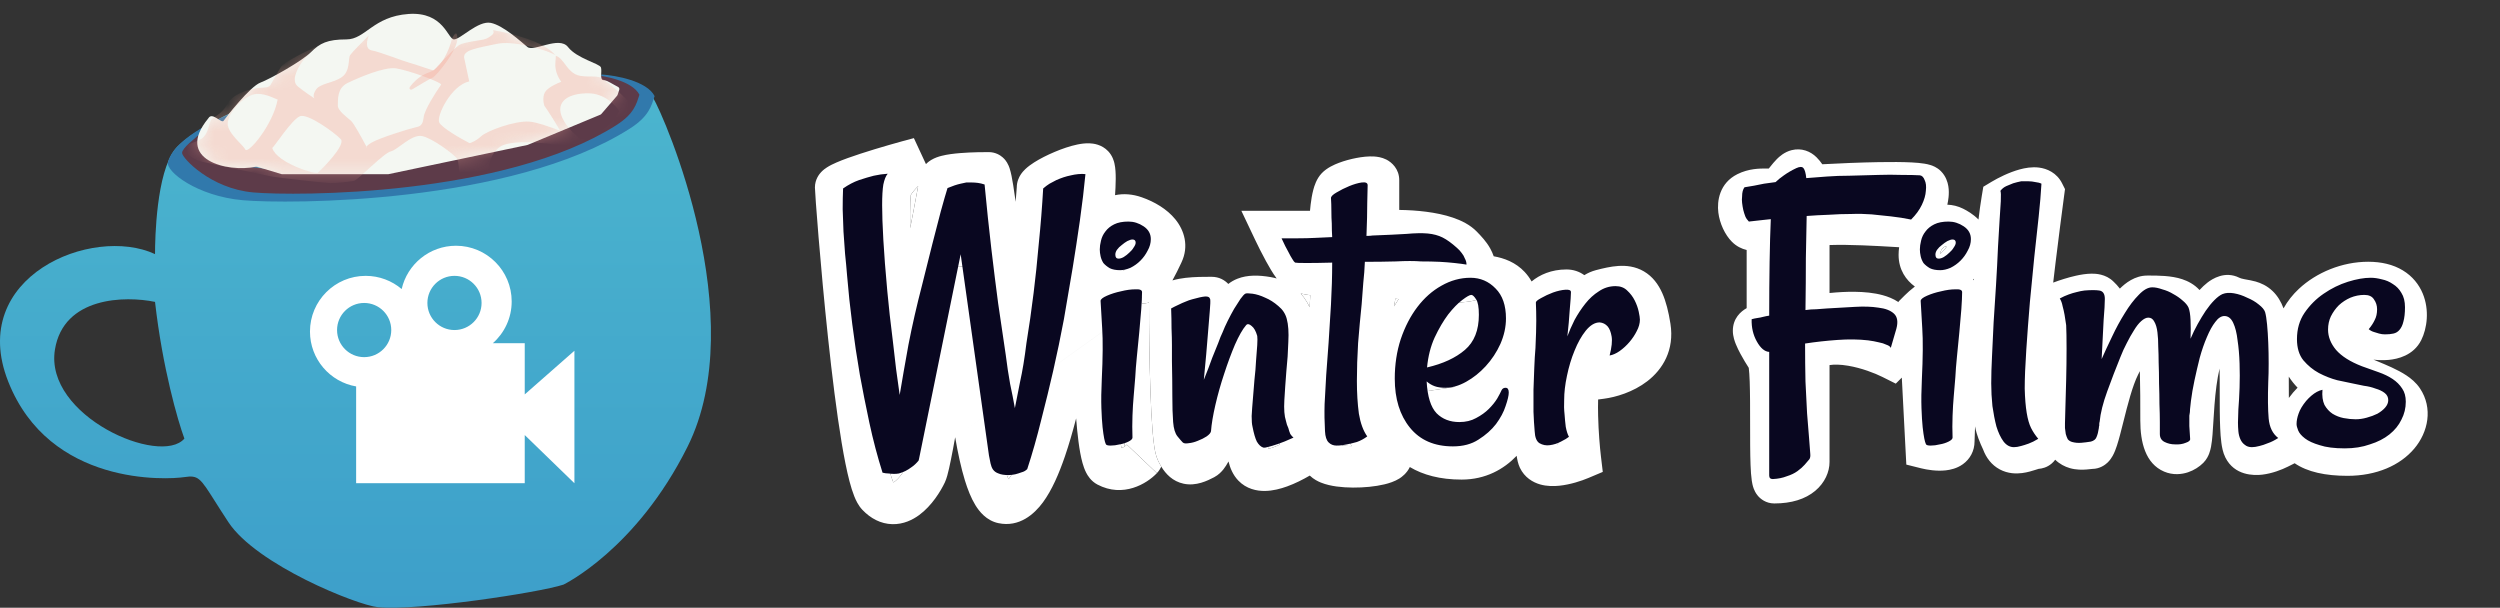 <svg width="181" height="44" viewBox="0 0 181 44" fill="none" xmlns="http://www.w3.org/2000/svg">
<rect x="0" y="0" width="181" height="44" fill="#333333" stroke="none"/>
<path fill-rule="evenodd" clip-rule="evenodd" d="M43.019 5.519C44.146 5.551 46.575 5.904 47.271 7.057C48.141 8.498 54.422 23.01 49.783 32.332C46.072 39.789 40.796 42.326 40.796 42.326C39.056 42.903 30.166 44.248 27.363 43.96C25.816 43.801 18.569 40.885 16.539 37.809C16.138 37.201 15.82 36.698 15.558 36.284C14.495 34.605 14.358 34.388 13.35 34.542C12.094 34.734 3.59 35.215 0.594 27.623C-2.402 20.031 6.682 16.283 11.224 18.397C11.224 17.244 11.321 12.535 12.674 10.805C14.027 9.075 25.527 2.156 43.019 5.519ZM11.224 21.857C9.066 21.408 4.595 21.472 3.976 25.316C3.203 30.121 11.611 33.773 13.35 31.755C12.867 30.442 11.765 26.623 11.224 21.857Z" fill="url(#paint0_linear_110_171)"/>
<path d="M44.224 6.273C43.527 6.195 43.482 5.654 43.547 5.394C44.595 5.459 46.832 5.863 47.394 6.956C47.159 7.67 46.99 8.429 45.589 9.318C36.974 14.784 20.868 14.789 17.577 14.496C14.285 14.204 12.006 12.428 12.162 11.75C12.398 10.73 13.81 9.396 17.106 8.062C17.203 9.331 13.923 13.302 26.121 12.618C38.319 11.935 43.547 7.932 44.515 7.444C45.483 6.956 45.096 6.37 44.224 6.273Z" fill="#3179AC"/>
<path d="M43.323 6.218C42.669 6.145 42.627 5.638 42.688 5.394C43.671 5.455 45.769 5.834 46.296 6.859C46.075 7.529 45.917 8.241 44.603 9.074C36.523 14.203 21.42 14.207 18.333 13.932C15.247 13.658 13.182 11.438 13.182 11.072C13.182 10.706 14.181 9.973 14.363 9.79C14.454 10.98 14.907 12.812 26.346 12.171C37.785 11.53 42.688 7.775 43.596 7.317C44.503 6.859 44.14 6.31 43.323 6.218Z" fill="#5D3B49"/>
<path d="M16.187 8.746C16.042 8.965 15.374 8.087 15.095 8.549C15.09 8.557 15.084 8.566 15.078 8.573C12.619 11.565 16.447 12.509 18.532 12.069C18.558 12.064 18.584 12.065 18.61 12.072L20.382 12.607C20.397 12.611 20.412 12.613 20.428 12.613H28.089C28.1 12.613 28.111 12.612 28.122 12.61L38.176 10.498C38.186 10.496 38.195 10.493 38.204 10.49L43.474 8.3C43.496 8.291 43.516 8.276 43.532 8.258L44.679 6.928C44.693 6.913 44.703 6.895 44.71 6.875L44.835 6.497C44.862 6.416 44.82 6.329 44.744 6.291C44.407 6.126 43.947 5.8 43.691 5.8C43.398 5.8 43.6 5.155 43.508 4.879C43.416 4.603 41.766 4.234 41.124 3.406C40.483 2.577 38.649 3.774 38.191 3.406C37.732 3.037 36.449 1.841 35.532 1.656C34.615 1.472 33.331 2.853 32.873 2.853C32.415 2.853 32.14 0.828 29.573 1.012C27.006 1.196 26.456 2.853 25.08 2.853C23.705 2.853 23.155 3.13 22.513 3.774C21.871 4.419 19.579 5.708 18.846 5.984C18.113 6.26 16.371 8.47 16.187 8.746Z" fill="#F4F7F2"/>
<mask id="mask0_110_171" style="mask-type:alpha" maskUnits="userSpaceOnUse" x="14" y="1" width="31" height="12">
<path d="M16.187 8.746C16.042 8.965 15.374 8.087 15.095 8.549C15.09 8.557 15.084 8.566 15.078 8.573C12.619 11.565 16.447 12.509 18.532 12.069C18.558 12.064 18.584 12.065 18.61 12.072L20.382 12.607C20.397 12.611 20.412 12.613 20.428 12.613H28.089C28.1 12.613 28.111 12.612 28.122 12.61L38.176 10.498C38.186 10.496 38.195 10.493 38.204 10.49L43.474 8.3C43.496 8.291 43.516 8.276 43.532 8.258L44.679 6.928C44.693 6.913 44.703 6.895 44.71 6.875L44.835 6.497C44.862 6.416 44.82 6.329 44.744 6.291C44.407 6.126 43.947 5.8 43.691 5.8C43.398 5.8 43.6 5.155 43.508 4.879C43.416 4.603 41.766 4.234 41.124 3.406C40.483 2.577 38.649 3.774 38.191 3.406C37.732 3.037 36.449 1.841 35.532 1.656C34.615 1.472 33.331 2.853 32.873 2.853C32.415 2.853 32.14 0.828 29.573 1.012C27.006 1.196 26.456 2.853 25.08 2.853C23.705 2.853 23.155 3.13 22.513 3.774C21.871 4.419 19.579 5.708 18.846 5.984C18.113 6.26 16.371 8.47 16.187 8.746Z" fill="#F4F7F2"/>
</mask>
<g mask="url(#mask0_110_171)">
<path opacity="0.37" fill-rule="evenodd" clip-rule="evenodd" d="M42.583 6.754C43.748 6.754 44.57 7.612 44.835 8.04C44.136 9.439 42.687 9.992 42.05 10.094C41.688 9.929 41.141 9.695 40.564 9.471C39.734 9.149 38.841 8.848 38.341 8.807C37.283 8.722 35.258 9.468 34.824 9.873C34.477 10.197 34.126 10.335 33.993 10.363C33.33 10.02 31.962 9.237 31.798 8.857C31.592 8.381 32.679 6.171 33.972 5.894L33.61 4.203C33.482 3.606 34.597 3.471 35.99 3.173C37.309 2.891 39.895 3.736 40.202 3.995C39.401 3.001 36.98 2.392 35.672 2.176C35.772 2.255 35.762 2.423 35.642 2.519C35.464 2.661 35.286 2.804 34.988 2.867C34.69 2.931 33.674 3.045 33.297 3.23C32.996 3.377 31.912 4.532 31.407 5.091C31.308 5.112 30.064 4.65 29.624 4.537C29.183 4.423 27.478 3.748 26.938 3.655C26.398 3.563 26.569 2.902 26.704 2.561C26.304 2.959 25.472 3.803 25.347 3.996C25.191 4.238 25.382 5.133 24.75 5.581C24.117 6.028 23.18 6.021 22.867 6.504C22.617 6.891 22.715 7.092 22.796 7.144C22.554 6.987 21.97 6.592 21.567 6.263C21.062 5.85 21.51 5.026 21.823 4.543C22.073 4.157 22.661 3.601 22.924 3.371C22.164 3.707 20.581 4.476 20.331 4.863C20.018 5.346 19.727 5.929 19.57 6.17C19.414 6.412 18.974 6.298 18.476 6.404C17.979 6.511 16.885 6.745 16.437 7.569C15.989 8.394 15.371 8.422 15.236 8.763C15.101 9.104 15.087 9.523 14.753 9.907C14.419 10.29 13.403 10.404 13.368 10.724C13.332 11.043 13.957 11.534 14.618 11.704C15.279 11.875 19.52 12.735 19.741 12.792C19.961 12.849 23.478 13.24 23.897 13.254C24.316 13.268 25.332 13.155 25.63 13.091C25.929 13.027 27.797 11.066 28.295 10.959C28.792 10.853 29.794 9.702 30.554 9.851C31.314 10 32.927 11.215 33.09 11.492C33.221 11.714 33.249 12.395 33.247 12.707L35.435 12.239C35.397 11.9 35.503 11.101 36.231 10.612C37.14 10.001 40.657 10.392 41.481 10.839C42.306 11.287 44.707 10.357 44.963 10.094C45.219 9.831 46.619 8.599 46.576 8.396C46.532 8.192 45.83 7.827 45.666 7.55C45.503 7.273 43.947 5.838 43.485 5.625C43.023 5.412 42.15 5.703 41.546 5.312C40.942 4.921 40.793 4.225 40.231 4.033C40.274 4.232 40.139 4.573 40.245 5.07C40.331 5.468 40.541 5.804 40.636 5.923C40.378 6.013 39.795 6.27 39.528 6.576C39.261 6.883 39.335 7.415 39.406 7.643C39.797 8.202 40.285 8.998 40.564 9.471C41.141 9.695 41.688 9.929 42.05 10.094C41.68 9.826 40.879 9.096 40.629 8.317C40.316 7.344 41.126 6.754 42.583 6.754ZM31.94 6.121C31.542 6.692 30.732 7.961 30.675 8.473C30.604 9.112 30.405 9.155 30.007 9.24C29.609 9.325 27.464 9.993 26.909 10.32C26.654 10.47 26.558 10.568 26.536 10.628C26.55 10.654 26.563 10.679 26.575 10.703C26.544 10.695 26.52 10.672 26.536 10.628C26.228 10.043 25.633 8.96 25.432 8.764C25.169 8.508 24.444 8.039 24.459 7.62C24.473 7.201 24.402 6.384 25.155 6.014C25.908 5.645 27.812 4.821 28.672 4.949C29.532 5.077 31.897 5.922 31.94 6.121ZM21.716 8.415C21.14 8.643 19.89 10.575 19.712 10.717C20.046 11.79 22.831 12.65 23.009 12.508C23.186 12.366 25.076 10.504 24.671 10.071C24.267 9.638 22.291 8.188 21.716 8.415ZM18.263 6.866C19.038 6.596 20.004 7.222 20.103 7.2C19.769 9.04 17.943 11.2 17.758 10.824C17.574 10.447 16.345 9.566 16.494 8.806C16.643 8.045 17.489 7.136 18.263 6.866Z" fill="#F4A898"/>
<path opacity="0.37" d="M31.073 5.237C32.008 4.926 32.556 3.506 32.717 2.82C32.72 2.809 32.723 2.8 32.727 2.791C32.86 2.504 33.113 2.126 33.113 2.805C33.113 3.668 31.544 5.551 31.308 5.63C31.161 5.679 30.425 6.117 29.849 6.468C29.718 6.548 29.586 6.424 29.675 6.3C29.95 5.917 30.416 5.456 31.073 5.237Z" fill="#F4A898"/>
</g>
<path fill-rule="evenodd" clip-rule="evenodd" d="M35.68 24.85C36.518 24.111 37.046 23.029 37.046 21.825C37.046 19.597 35.241 17.792 33.014 17.792C31.095 17.792 29.489 19.132 29.081 20.927C28.378 20.331 27.468 19.972 26.474 19.972C24.247 19.972 22.442 21.777 22.442 24.004C22.442 25.996 23.886 27.651 25.784 27.978V34.986H37.991V31.498L41.588 34.986V25.395L37.991 28.555V24.85H36.465H35.68ZM34.866 21.934C34.866 23.017 33.988 23.895 32.904 23.895C31.821 23.895 30.943 23.017 30.943 21.934C30.943 20.85 31.821 19.972 32.904 19.972C33.988 19.972 34.866 20.85 34.866 21.934ZM28.327 23.895C28.327 24.979 27.449 25.857 26.365 25.857C25.282 25.857 24.403 24.979 24.403 23.895C24.403 22.812 25.282 21.934 26.365 21.934C27.449 21.934 28.327 22.812 28.327 23.895Z" fill="white"/>
<path d="M102.458 28.451L104.868 28.082L105.188 27.785C104.994 27.576 104.802 27.542 104.793 27.54C104.792 27.54 104.791 27.54 104.791 27.54C104.791 27.539 104.851 27.547 104.981 27.528C105.267 27.486 105.696 27.348 106.169 27.077C107.12 26.532 107.974 25.613 108.226 24.417C108.661 22.354 108.272 21.821 108.193 21.737C108.101 21.638 107.905 21.538 107.439 21.485C107.108 21.676 106.751 21.763 106.49 21.81C106.069 21.886 105.573 21.913 105.069 21.916C104.415 22.378 103.762 23.168 103.243 24.202C102.652 25.378 102.313 26.721 102.313 27.912C102.313 28.705 102.378 29.674 102.812 30.424C103.016 30.778 103.351 31.168 103.992 31.427C103.723 31.155 103.508 30.867 103.342 30.612C103.093 30.23 102.906 29.849 102.776 29.552C102.56 29.217 102.458 28.834 102.458 28.451Z" fill="white"/>
<path d="M116.121 22.818C117.058 22.908 117.564 23.607 117.79 24.083C117.859 24.229 117.913 24.377 117.955 24.523C118.005 24.345 118.015 24.14 117.976 23.898C117.86 23.16 117.728 22.71 117.608 22.443C117.562 22.339 117.525 22.279 117.502 22.248C117.473 22.245 117.427 22.244 117.358 22.249C117.129 22.263 116.811 22.328 116.313 22.459C116.307 22.461 116.286 22.466 116.246 22.501C116.2 22.54 116.132 22.613 116.053 22.74C116.039 22.763 116.025 22.786 116.012 22.811C116.048 22.812 116.084 22.815 116.121 22.818Z" fill="white"/>
<path d="M112.7 31.536C112.71 31.776 112.721 31.985 112.735 32.163C112.759 32.159 112.784 32.155 112.808 32.15C112.761 31.553 112.722 30.872 112.705 30.179C112.675 28.961 112.71 27.555 112.959 26.504C112.962 26.491 112.965 26.479 112.968 26.466C112.866 26.383 112.788 26.297 112.733 26.226C112.709 27.025 112.691 27.836 112.681 28.609C112.666 29.73 112.67 30.752 112.7 31.536Z" fill="white"/>
<path d="M105.346 28.009C105.303 27.926 105.249 27.85 105.188 27.785L104.868 28.082L105.346 28.009Z" fill="white"/>
<path d="M99.962 18.253L99.176 18.335L100.029 18.464C101.194 18.639 102.92 18.845 104.316 18.901C104.42 18.854 104.526 18.811 104.633 18.77C104.535 18.716 104.399 18.655 104.22 18.595C103.859 18.472 103.397 18.374 102.873 18.306C101.819 18.169 100.687 18.176 99.962 18.253Z" fill="white"/>
<path d="M97.778 18.261H96.278H94.759C94.771 18.278 94.781 18.294 94.791 18.307C94.886 18.338 95.027 18.369 95.214 18.393C95.609 18.445 96.024 18.447 96.278 18.447C97.175 18.447 97.573 19.141 97.652 19.294C97.765 19.513 97.807 19.717 97.824 19.809C97.864 20.022 97.875 20.252 97.88 20.439C97.889 20.836 97.87 21.366 97.839 21.953C97.824 22.218 97.807 22.504 97.787 22.804C97.973 21.628 98.172 20.506 98.332 19.667L98.572 18.399L98.305 18.427V16.761V14.494C98.195 14.526 98.091 14.561 97.998 14.596C97.984 14.601 97.971 14.606 97.959 14.611C97.926 14.757 97.895 14.947 97.868 15.173C97.801 15.732 97.778 16.36 97.778 16.761V18.261Z" fill="white"/>
<path d="M97.439 29.609C97.379 29.482 97.335 29.349 97.302 29.22C97.264 29.773 97.232 30.297 97.209 30.773C97.18 31.371 97.166 31.871 97.17 32.249C97.174 32.25 97.178 32.25 97.182 32.251C97.382 32.278 97.611 32.294 97.851 32.3C97.62 31.827 97.53 31.365 97.493 30.975C97.465 30.679 97.465 30.303 97.464 30.068C97.464 29.991 97.464 29.93 97.463 29.891C97.458 29.694 97.442 29.623 97.439 29.61L97.439 29.609Z" fill="white"/>
<path d="M92.235 26.273V26.319C92.235 26.943 92.162 27.683 92.084 28.392C92.062 28.595 92.039 28.796 92.016 28.995C91.955 29.527 91.896 30.05 91.851 30.564C91.79 31.272 91.768 31.868 91.805 32.321C91.81 32.39 91.817 32.45 91.824 32.502C91.918 32.478 92.031 32.444 92.163 32.397C92.328 32.337 92.498 32.264 92.666 32.185C92.415 31.488 92.258 30.604 92.258 29.505C92.258 28.953 92.298 28.309 92.337 27.688C92.349 27.499 92.361 27.312 92.371 27.13C92.418 26.309 92.443 25.532 92.389 24.844C92.333 24.139 92.202 23.672 92.039 23.394C91.917 23.186 91.779 23.069 91.483 23.017C91.226 22.972 91.042 22.958 90.916 22.956C90.914 22.981 90.912 23.009 90.909 23.039C90.906 23.076 90.903 23.118 90.898 23.166C90.891 23.25 90.88 23.369 90.859 23.503C91.416 23.569 91.779 23.922 91.953 24.191C92.108 24.432 92.159 24.66 92.175 24.736C92.214 24.917 92.222 25.098 92.226 25.198C92.235 25.428 92.235 25.785 92.235 26.273Z" fill="white"/>
<path d="M87.469 28.617L86.29 28.279C86.327 29.316 86.376 30.263 86.438 30.996C86.456 31.213 86.475 31.405 86.494 31.57C86.537 31.467 86.582 31.352 86.631 31.224C86.9 30.511 87.185 29.581 87.469 28.617C87.469 28.617 87.469 28.617 87.469 28.617Z" fill="white"/>
<path d="M86.191 23.096C86.195 23.863 86.205 24.735 86.221 25.632C86.316 25.061 86.4 24.488 86.46 23.959C86.499 23.622 86.525 23.322 86.54 23.065C86.42 23.073 86.303 23.082 86.191 23.096Z" fill="white"/>
<path d="M75.317 28.291C75.608 27.061 75.871 25.815 76.111 24.675C76.129 24.588 76.147 24.502 76.165 24.417C76.66 22.071 77.157 19.059 77.467 16.575C77.609 15.439 77.709 14.436 77.753 13.668C77.678 13.698 77.601 13.729 77.523 13.762C77.154 13.917 76.817 14.088 76.571 14.235C76.54 14.629 76.495 15.162 76.442 15.767C76.34 16.953 76.198 18.552 76.04 20.307C75.808 22.896 75.542 25.829 75.317 28.291Z" fill="white"/>
<path d="M68.427 19.219L71.057 19.369C70.865 17.521 70.677 15.874 70.514 14.692C70.481 14.448 70.449 14.229 70.419 14.034C70.202 14.043 69.975 14.056 69.755 14.074C69.629 14.084 69.513 14.096 69.408 14.108C69.407 14.113 69.406 14.119 69.405 14.125C69.321 14.592 69.201 15.225 69.059 15.965C68.879 16.907 68.659 18.03 68.427 19.219Z" fill="white"/>
<path d="M74.691 30.703L72.107 30.693C71.858 27.718 71.461 23.272 71.075 19.546C71.164 22.257 71.412 26.241 71.875 29.606C72.113 31.335 72.399 32.837 72.728 33.904C72.83 34.234 72.927 34.495 73.016 34.693C73.04 34.663 73.066 34.629 73.093 34.592C73.468 34.082 73.866 33.227 74.261 32.072C74.41 31.637 74.553 31.178 74.691 30.703Z" fill="white"/>
<path d="M62.933 14.078C62.598 14.191 62.301 14.297 62.055 14.393C62.058 14.431 62.061 14.47 62.064 14.511C62.108 15.111 62.172 15.944 62.255 16.935C62.419 18.919 62.654 21.528 62.936 24.169C63.219 26.814 63.546 29.468 63.893 31.549C64.067 32.592 64.241 33.461 64.41 34.101C64.495 34.422 64.57 34.657 64.633 34.814C64.649 34.854 64.662 34.884 64.672 34.905C64.68 34.912 64.687 34.918 64.694 34.924C64.715 34.911 64.742 34.894 64.775 34.87C64.926 34.758 65.107 34.57 65.288 34.321C65.459 34.087 65.597 33.845 65.686 33.661C65.68 33.673 65.682 33.666 65.692 33.63C65.707 33.576 65.738 33.461 65.785 33.257C65.858 32.936 65.946 32.502 66.046 31.972C66.245 30.916 66.482 29.529 66.73 28.016C66.758 27.84 66.787 27.663 66.816 27.484C66.747 27.848 66.688 28.165 66.641 28.425C66.601 28.651 66.57 28.827 66.55 28.951C66.54 29.015 66.535 29.052 66.533 29.068C66.531 29.089 66.529 29.132 66.522 29.186C66.517 29.215 66.504 29.288 66.495 29.33C66.477 29.399 66.41 29.587 66.353 29.703C66.198 29.935 65.523 30.407 64.976 30.487C64.496 30.389 63.912 29.983 63.775 29.803C63.718 29.708 63.645 29.553 63.622 29.495C63.609 29.458 63.59 29.394 63.583 29.367C63.561 29.285 63.551 29.216 63.549 29.204L63.549 29.203C63.54 29.14 63.533 29.07 63.53 29.038L63.53 29.036C63.522 28.943 63.51 28.8 63.497 28.62C63.47 28.256 63.432 27.709 63.389 27.038C63.302 25.697 63.191 23.847 63.096 21.947C63.001 20.049 62.922 18.087 62.898 16.527C62.886 15.749 62.887 15.05 62.91 14.502C62.916 14.355 62.923 14.213 62.933 14.078Z" fill="white"/>
<path d="M66.453 13.593C66.46 13.552 66.467 13.512 66.474 13.475C66.222 13.728 66.043 13.951 65.942 14.116C65.929 14.227 65.916 14.394 65.907 14.624C65.888 15.09 65.886 15.723 65.897 16.48C65.897 16.492 65.898 16.503 65.898 16.515C65.974 16.122 66.046 15.748 66.113 15.399C66.255 14.662 66.371 14.043 66.453 13.593Z" fill="white"/>
<path fill-rule="evenodd" clip-rule="evenodd" d="M62.933 14.078C62.598 14.191 62.301 14.297 62.055 14.393L62.064 14.511C62.108 15.111 62.172 15.944 62.255 16.935C62.419 18.919 62.654 21.528 62.936 24.169C63.219 26.814 63.546 29.468 63.893 31.549C64.067 32.592 64.241 33.461 64.41 34.101C64.495 34.422 64.57 34.657 64.633 34.814C64.649 34.854 64.662 34.884 64.672 34.905C64.68 34.912 64.687 34.918 64.694 34.924C64.715 34.911 64.742 34.894 64.775 34.87C64.926 34.758 65.107 34.57 65.288 34.321C65.459 34.087 65.597 33.845 65.686 33.661C65.68 33.673 65.682 33.666 65.692 33.63C65.707 33.576 65.738 33.461 65.785 33.257C65.858 32.936 65.946 32.502 66.046 31.972C66.245 30.916 66.482 29.529 66.73 28.016C66.758 27.84 66.787 27.663 66.816 27.484C66.747 27.848 66.688 28.165 66.641 28.425C66.601 28.651 66.57 28.827 66.55 28.951C66.54 29.015 66.535 29.052 66.533 29.068C66.531 29.089 66.529 29.132 66.522 29.186C66.517 29.215 66.504 29.288 66.495 29.33C66.477 29.399 66.41 29.587 66.353 29.703C66.198 29.935 65.523 30.407 64.976 30.487C64.496 30.389 63.912 29.983 63.775 29.803C63.718 29.708 63.645 29.553 63.622 29.495C63.609 29.458 63.59 29.394 63.583 29.367C63.561 29.285 63.551 29.216 63.549 29.204L63.549 29.203C63.54 29.14 63.533 29.07 63.53 29.038L63.53 29.036C63.522 28.943 63.51 28.8 63.497 28.62C63.47 28.256 63.432 27.709 63.389 27.038C63.302 25.697 63.191 23.847 63.096 21.947C63.001 20.049 62.922 18.087 62.898 16.527C62.886 15.749 62.887 15.05 62.91 14.502C62.916 14.355 62.923 14.213 62.933 14.078ZM69.154 31.655C69.099 31.964 69.046 32.256 68.994 32.528C68.891 33.073 68.795 33.55 68.71 33.924C68.64 34.231 68.541 34.644 68.406 34.928C68.106 35.56 67.47 36.609 66.555 37.284C66.081 37.634 65.414 37.968 64.607 37.95C63.761 37.93 63.024 37.53 62.435 36.91C62.137 36.596 61.957 36.202 61.848 35.927C61.722 35.613 61.61 35.25 61.509 34.866C61.306 34.096 61.114 33.123 60.934 32.042C60.572 29.875 60.238 27.152 59.953 24.487C59.389 19.2 59 13.936 59 13.575C59 12.97 59.337 12.583 59.451 12.461C59.601 12.301 59.76 12.19 59.864 12.123C60.082 11.982 60.335 11.861 60.565 11.762C61.039 11.556 61.659 11.336 62.302 11.127C63.599 10.703 65.141 10.27 66.165 10L67.039 11.881C67.183 11.734 67.326 11.638 67.411 11.586C67.682 11.422 67.969 11.334 68.166 11.284C68.585 11.176 69.082 11.119 69.512 11.084C70.392 11.012 71.321 11.013 71.581 11.013H71.586C72.082 11.013 72.426 11.246 72.593 11.392C72.76 11.538 72.86 11.689 72.908 11.769C73.007 11.932 73.063 12.088 73.09 12.168C73.151 12.348 73.199 12.554 73.237 12.74C73.317 13.131 73.401 13.664 73.486 14.283C73.501 14.388 73.516 14.497 73.53 14.61C73.547 14.41 73.562 14.233 73.574 14.081C73.592 13.858 73.602 13.718 73.608 13.643C73.612 13.583 73.614 13.564 73.614 13.575C73.614 13.14 73.785 12.818 73.888 12.657C74.001 12.48 74.13 12.343 74.228 12.249C74.427 12.059 74.658 11.895 74.866 11.762C75.294 11.489 75.83 11.22 76.358 10.998C76.881 10.777 77.468 10.572 77.999 10.463C78.258 10.409 78.573 10.363 78.891 10.377C79.147 10.388 79.758 10.448 80.233 10.949C80.552 11.286 80.65 11.68 80.682 11.814C80.728 12.009 80.75 12.207 80.762 12.379C80.787 12.729 80.782 13.148 80.761 13.595C80.753 13.764 80.743 13.944 80.73 14.131C81.338 14.003 81.994 14.048 82.665 14.284C83.587 14.607 84.489 15.134 85.096 15.881C85.742 16.675 86.098 17.818 85.539 18.997L85.516 19.047C85.33 19.437 85.114 19.893 84.883 20.302C85.205 20.207 85.536 20.152 85.836 20.116C86.491 20.04 87.193 20.04 87.679 20.04L87.711 20.04C88.274 20.04 88.667 20.283 88.929 20.558C89.118 20.408 89.339 20.278 89.597 20.177C90.308 19.898 91.132 19.91 92.002 20.063C92.15 20.089 92.293 20.122 92.431 20.161C92.147 19.783 91.868 19.292 91.661 18.914C91.359 18.362 91.069 17.778 90.891 17.404L89.874 15.261H92.246H94.844C94.857 15.113 94.872 14.964 94.889 14.817C94.931 14.466 94.992 14.087 95.083 13.743C95.155 13.471 95.311 12.945 95.694 12.542C96.072 12.143 96.609 11.914 96.936 11.79C97.333 11.64 97.78 11.518 98.2 11.438C98.602 11.361 99.077 11.302 99.505 11.331C99.702 11.345 100.037 11.384 100.372 11.553C100.758 11.748 101.305 12.227 101.305 13.044V15.199C101.934 15.206 102.607 15.246 103.259 15.331C103.906 15.415 104.575 15.547 105.183 15.754C105.766 15.951 106.43 16.261 106.932 16.781L106.958 16.809C107.237 17.098 107.618 17.492 107.897 17.998C107.996 18.178 108.078 18.363 108.145 18.555C108.894 18.686 109.732 18.987 110.388 19.692C110.584 19.902 110.749 20.131 110.887 20.378C111.474 19.893 112.318 19.509 113.411 19.509C113.89 19.509 114.336 19.652 114.705 19.921C114.953 19.767 115.233 19.641 115.548 19.558C116.058 19.424 116.621 19.29 117.165 19.255C117.727 19.219 118.389 19.279 119.019 19.648C119.652 20.019 120.066 20.59 120.347 21.218C120.621 21.83 120.804 22.575 120.939 23.43C121.244 25.353 120.371 26.749 119.264 27.601C118.232 28.395 116.975 28.757 116.126 28.868L115.703 28.924C115.693 29.296 115.694 29.694 115.704 30.106C115.732 31.257 115.829 32.379 115.908 33.046L116.041 34.166L115.001 34.605C114.499 34.817 113.694 35.084 112.897 35.166C112.503 35.207 112.003 35.214 111.508 35.073C110.983 34.924 110.376 34.573 110.04 33.865C109.906 33.584 109.842 33.254 109.807 33C108.882 33.967 107.564 34.722 105.819 34.722C104.266 34.722 103.029 34.386 102.071 33.813C101.859 34.264 101.483 34.54 101.318 34.643C100.97 34.861 100.567 34.986 100.247 35.064C99.899 35.148 99.517 35.208 99.136 35.246C98.382 35.322 97.521 35.325 96.775 35.223C96.407 35.173 96.002 35.088 95.632 34.938C95.429 34.856 95.111 34.704 94.828 34.431C94.339 34.717 93.766 35.007 93.186 35.217C92.718 35.386 92.156 35.538 91.583 35.545C91.004 35.553 90.239 35.41 89.647 34.786C89.263 34.382 89.057 33.88 88.943 33.408C88.936 33.421 88.929 33.434 88.922 33.447C88.829 33.618 88.714 33.806 88.576 33.98C88.449 34.139 88.231 34.379 87.907 34.55C87.428 34.802 86.603 35.212 85.701 35.022C84.897 34.853 84.398 34.309 84.077 33.783C84.074 33.778 84.07 33.772 84.067 33.766C83.977 33.618 83.901 33.471 83.837 33.334C83.681 33.007 83.612 32.608 83.572 32.351C83.523 32.035 83.483 31.657 83.448 31.247C83.379 30.425 83.328 29.395 83.29 28.31C83.213 26.137 83.188 23.675 83.188 22.071V21.906C83.171 21.911 83.154 21.916 83.136 21.92C82.994 21.956 82.839 21.978 82.672 21.978M82.672 21.976V21.54H82.18C82.18 21.867 82.428 22.001 82.428 22.003C82.427 22.003 82.421 22 82.404 21.993C82.371 21.979 82.334 21.969 82.275 21.955L82.24 21.947C82.236 21.946 82.231 21.944 82.223 21.943C82.21 21.939 82.192 21.934 82.171 21.929C82.167 21.927 82.162 21.926 82.158 21.925C82.139 21.919 82.1 21.908 82.052 21.89L82.05 21.889C82.02 21.878 81.894 21.831 81.752 21.739C81.711 21.713 81.626 21.655 81.529 21.562C81.528 21.565 81.526 21.567 81.525 21.57C81.311 21.962 80.972 22.255 80.831 22.377C80.827 22.381 80.823 22.384 80.819 22.387C80.748 22.449 80.692 22.497 80.646 22.535C80.65 23.48 80.671 25.665 80.769 27.845C80.832 29.226 80.924 30.569 81.057 31.583C81.103 31.932 81.151 32.218 81.198 32.441C81.261 32.419 81.324 32.387 81.383 32.351C81.388 32.348 81.393 32.345 81.398 32.342C81.47 32.296 81.534 32.242 81.584 32.19L83.76 34.255C83.035 35.019 81.317 36.063 79.453 35.081C78.977 34.829 78.74 34.418 78.643 34.23C78.522 33.996 78.438 33.748 78.376 33.528C78.251 33.083 78.157 32.539 78.083 31.974C78.016 31.463 77.959 30.893 77.912 30.292C77.664 31.248 77.394 32.186 77.099 33.045C76.676 34.28 76.161 35.483 75.511 36.367C74.89 37.213 73.802 38.196 72.284 37.876C71.408 37.692 70.888 37.016 70.612 36.563C70.302 36.055 70.06 35.432 69.861 34.788C69.586 33.895 69.353 32.818 69.154 31.655M81.365 19.586C81.525 19.371 81.706 19.251 81.789 19.2C81.943 19.106 82.079 19.062 82.138 19.044C82.139 19.044 82.14 19.043 82.141 19.043C82.147 19.033 82.154 19.023 82.16 19.012C82.343 18.723 82.542 18.315 82.787 17.798C82.782 17.791 82.775 17.782 82.768 17.774C82.619 17.591 82.261 17.321 81.671 17.114C81.494 17.052 81.399 17.058 81.363 17.064C81.329 17.07 81.281 17.084 81.209 17.141C81.034 17.279 80.781 17.623 80.575 18.275C80.519 18.451 80.54 18.613 80.639 18.803C80.754 19.024 80.934 19.194 81.015 19.25L81.102 19.312L81.18 19.385C81.244 19.445 81.306 19.512 81.365 19.586ZM82.672 21.976C82.671 21.976 82.671 21.976 82.67 21.976C82.653 21.977 82.641 21.977 82.635 21.978M87.469 28.617L86.29 28.279C86.327 29.316 86.376 30.263 86.438 30.996C86.456 31.213 86.475 31.405 86.494 31.57C86.537 31.467 86.582 31.352 86.631 31.224C86.9 30.511 87.185 29.581 87.469 28.617C87.469 28.617 87.469 28.617 87.469 28.617ZM86.1 32.078C86.1 32.078 86.1 32.078 86.102 32.077ZM97.17 32.249L97.182 32.251C97.382 32.278 97.611 32.294 97.851 32.3C97.62 31.827 97.53 31.365 97.493 30.975C97.465 30.679 97.465 30.303 97.464 30.068C97.464 29.991 97.464 29.93 97.463 29.891C97.458 29.694 97.442 29.623 97.439 29.61L97.439 29.609C97.379 29.482 97.335 29.349 97.302 29.22C97.264 29.773 97.232 30.297 97.209 30.773C97.18 31.371 97.166 31.871 97.17 32.249ZM97.787 22.804C97.973 21.628 98.172 20.506 98.332 19.667L98.572 18.399L98.305 18.427V16.761V14.494C98.195 14.526 98.091 14.561 97.998 14.596L97.959 14.611C97.926 14.757 97.895 14.947 97.868 15.173C97.801 15.732 97.778 16.36 97.778 16.761V18.261H96.278H94.759C94.771 18.278 94.781 18.294 94.791 18.307C94.886 18.338 95.027 18.369 95.214 18.393C95.609 18.445 96.024 18.447 96.278 18.447C97.175 18.447 97.573 19.141 97.652 19.294C97.765 19.513 97.807 19.717 97.824 19.809C97.864 20.022 97.875 20.252 97.88 20.439C97.889 20.836 97.87 21.366 97.839 21.953C97.824 22.218 97.807 22.504 97.787 22.804ZM99.302 14.324C99.317 14.325 99.314 14.326 99.298 14.324C99.299 14.324 99.301 14.324 99.302 14.324ZM99.176 18.335L100.029 18.464C101.194 18.639 102.92 18.845 104.316 18.901C104.42 18.854 104.526 18.811 104.633 18.77C104.535 18.716 104.399 18.655 104.22 18.595C103.859 18.472 103.397 18.374 102.873 18.306C101.819 18.169 100.687 18.176 99.962 18.253L99.176 18.335ZM101.261 21.654C101.182 21.644 101.103 21.635 101.025 21.625C100.993 21.806 100.961 21.992 100.929 22.182C101.034 22.003 101.145 21.827 101.261 21.654ZM107.439 21.485C107.905 21.538 108.101 21.638 108.193 21.737C108.272 21.821 108.661 22.354 108.226 24.417C107.974 25.613 107.12 26.532 106.169 27.077C105.696 27.348 105.267 27.486 104.981 27.528C104.851 27.547 104.791 27.539 104.791 27.54C104.791 27.54 104.792 27.54 104.793 27.54C104.802 27.542 104.994 27.576 105.188 27.785C105.249 27.85 105.303 27.926 105.346 28.009L104.868 28.082L102.458 28.451C102.458 28.834 102.56 29.217 102.776 29.552C102.906 29.849 103.093 30.23 103.342 30.612C103.508 30.867 103.723 31.155 103.992 31.427C103.351 31.168 103.016 30.778 102.812 30.424C102.378 29.674 102.313 28.705 102.313 27.912C102.313 26.721 102.652 25.378 103.243 24.202C103.762 23.168 104.415 22.378 105.069 21.916C105.573 21.913 106.069 21.886 106.49 21.81C106.751 21.763 107.108 21.676 107.439 21.485ZM108.544 29.12C108.541 29.099 108.541 29.088 108.542 29.091C108.542 29.093 108.543 29.101 108.544 29.115C108.544 29.117 108.544 29.118 108.544 29.12ZM94.817 22.238C94.759 22.115 94.696 21.995 94.627 21.877C94.495 21.652 94.344 21.441 94.172 21.248C94.399 21.304 94.621 21.341 94.822 21.368C94.836 21.369 94.85 21.371 94.864 21.373C94.858 21.503 94.851 21.642 94.843 21.791C94.835 21.934 94.826 22.083 94.817 22.238ZM92.666 32.185C92.415 31.488 92.258 30.604 92.258 29.505C92.258 28.953 92.298 28.309 92.337 27.688C92.349 27.499 92.361 27.312 92.371 27.13C92.418 26.309 92.443 25.532 92.389 24.844C92.333 24.139 92.202 23.672 92.039 23.394C91.917 23.186 91.779 23.069 91.483 23.017C91.226 22.972 91.042 22.958 90.916 22.956C90.914 22.981 90.912 23.009 90.909 23.039C90.906 23.076 90.903 23.118 90.898 23.166C90.891 23.25 90.88 23.369 90.859 23.503C91.416 23.569 91.779 23.922 91.953 24.191C92.108 24.432 92.159 24.66 92.175 24.736C92.214 24.917 92.222 25.098 92.226 25.198C92.235 25.428 92.235 25.785 92.235 26.273V26.319C92.235 26.943 92.162 27.683 92.084 28.392C92.062 28.595 92.039 28.796 92.016 28.995C91.955 29.527 91.896 30.05 91.851 30.564C91.79 31.272 91.768 31.868 91.805 32.321C91.81 32.39 91.817 32.45 91.824 32.502C91.918 32.478 92.031 32.444 92.163 32.397C92.328 32.337 92.498 32.264 92.666 32.185ZM112.808 32.15C112.761 31.553 112.722 30.872 112.705 30.179C112.675 28.961 112.71 27.555 112.959 26.504L112.968 26.466C112.866 26.383 112.788 26.297 112.733 26.226C112.709 27.025 112.691 27.836 112.681 28.609C112.666 29.73 112.67 30.752 112.7 31.536C112.71 31.776 112.721 31.985 112.735 32.163C112.759 32.159 112.784 32.155 112.808 32.15ZM115.849 27.33C115.849 27.33 115.849 27.33 115.849 27.33ZM117.955 24.523C118.005 24.345 118.015 24.14 117.976 23.898C117.86 23.16 117.728 22.71 117.608 22.443C117.562 22.339 117.525 22.279 117.502 22.248C117.473 22.245 117.427 22.244 117.358 22.249C117.129 22.263 116.811 22.328 116.313 22.459C116.307 22.461 116.286 22.466 116.246 22.501C116.2 22.54 116.132 22.613 116.053 22.74C116.039 22.763 116.025 22.786 116.012 22.811C116.048 22.812 116.084 22.815 116.121 22.818C117.058 22.908 117.564 23.607 117.79 24.083C117.859 24.229 117.913 24.377 117.955 24.523ZM116.516 25.625C116.524 25.616 116.528 25.613 116.528 25.613C116.528 25.614 116.524 25.618 116.516 25.625ZM74.691 30.703L72.107 30.693C71.858 27.718 71.461 23.272 71.075 19.546C71.164 22.257 71.412 26.241 71.875 29.606C72.113 31.335 72.399 32.837 72.728 33.904C72.83 34.234 72.927 34.495 73.016 34.693C73.04 34.663 73.066 34.629 73.093 34.592C73.468 34.082 73.866 33.227 74.261 32.072C74.41 31.637 74.553 31.178 74.691 30.703ZM72.743 34.953C72.743 34.951 72.753 34.944 72.773 34.939C72.753 34.952 72.743 34.955 72.743 34.953ZM73.24 35.099C73.25 35.109 73.255 35.115 73.255 35.116C73.255 35.117 73.25 35.112 73.24 35.099ZM71.057 19.369L68.427 19.219C68.659 18.03 68.879 16.907 69.059 15.965C69.201 15.225 69.321 14.592 69.405 14.125L69.408 14.108C69.513 14.096 69.629 14.084 69.755 14.074C69.975 14.056 70.202 14.043 70.419 14.034C70.449 14.229 70.481 14.448 70.514 14.692C70.677 15.874 70.865 17.521 71.057 19.369ZM69.559 13.044C69.559 13.077 69.558 13.109 69.556 13.141C69.558 13.107 69.559 13.075 69.559 13.044ZM64.631 34.954C64.63 34.954 64.63 34.954 64.63 34.954ZM64.746 34.962C64.752 34.964 64.755 34.966 64.755 34.966C64.755 34.966 64.752 34.965 64.746 34.962ZM126.609 26.629C126.611 26.641 126.612 26.654 126.614 26.668C126.641 26.881 126.662 27.201 126.678 27.622C126.708 28.456 126.708 29.535 126.708 30.638V30.667C126.708 31.741 126.708 32.84 126.74 33.673C126.756 34.085 126.782 34.488 126.83 34.808C126.852 34.954 126.891 35.175 126.975 35.392C127.014 35.495 127.101 35.698 127.273 35.9C127.453 36.111 127.849 36.45 128.458 36.45C129.702 36.45 130.701 36.138 131.418 35.54C132.124 34.952 132.458 34.16 132.458 33.45V26.432C132.793 26.38 133.24 26.384 133.808 26.48C134.765 26.642 135.724 27.01 136.287 27.292L137.254 27.776L137.691 27.339C137.785 29.193 137.889 31.178 137.96 32.529L138.018 33.637L139.094 33.906C139.515 34.011 140.208 34.127 140.872 34.054C141.197 34.018 141.679 33.921 142.115 33.607C142.631 33.236 142.958 32.647 142.958 31.951C142.958 31.799 142.971 31.413 142.994 30.868C143.051 31.217 143.163 31.54 143.237 31.743C143.347 32.041 143.473 32.327 143.573 32.533C143.796 33.136 144.184 33.664 144.781 33.984C145.379 34.304 145.981 34.303 146.394 34.251C146.795 34.201 147.165 34.083 147.375 34.015L147.386 34.011L147.402 34.006C147.497 33.975 147.553 33.958 147.595 33.945C147.836 33.927 148.202 33.849 148.538 33.562C148.642 33.474 148.727 33.38 148.797 33.283C149.118 33.596 149.493 33.788 149.858 33.893C150.331 34.028 150.774 34.013 151.045 33.993C151.184 33.983 151.318 33.967 151.392 33.959C151.442 33.954 151.467 33.951 151.476 33.951C151.477 33.95 151.478 33.95 151.478 33.95C152.027 33.944 152.403 33.665 152.585 33.493C152.77 33.317 152.888 33.127 152.955 33.008C153.092 32.763 153.193 32.486 153.266 32.26C153.416 31.802 153.568 31.195 153.716 30.604L153.726 30.564C154.053 29.256 154.39 27.941 154.799 27.121C154.842 27.036 154.884 26.953 154.926 26.871C154.958 27.977 154.958 29.238 154.958 30.451C154.958 32.006 155.321 33.56 156.679 34.142C157.328 34.42 157.958 34.344 158.409 34.194C158.852 34.046 159.238 33.792 159.519 33.511C159.771 33.259 159.89 32.979 159.946 32.831C160.01 32.66 160.049 32.492 160.077 32.354C160.131 32.078 160.163 31.763 160.187 31.462C160.212 31.154 160.233 30.803 160.254 30.448L160.261 30.329C160.281 30.003 160.301 29.664 160.329 29.316C160.402 28.368 160.513 27.46 160.697 26.686C160.708 27.224 160.708 27.826 160.708 28.451C160.708 29.315 160.708 30.226 160.741 30.984C160.757 31.363 160.783 31.735 160.827 32.06C160.864 32.339 160.934 32.757 161.116 33.121C161.776 34.441 163.181 34.437 163.785 34.365C164.505 34.28 165.202 34.006 165.629 33.792L166.134 33.539C167.061 34.175 168.372 34.45 169.958 34.45C172.061 34.45 173.765 33.694 174.791 32.482C175.8 31.289 176.163 29.554 175.206 28.119C174.926 27.698 174.549 27.395 174.223 27.179C173.888 26.957 173.517 26.768 173.167 26.605C172.814 26.442 172.438 26.285 172.089 26.141C172.006 26.107 171.924 26.073 171.843 26.039C172.183 26.078 172.564 26.092 172.947 26.056C173.572 25.998 174.736 25.748 175.3 24.621C175.716 23.788 175.908 22.456 175.405 21.249C175.137 20.605 174.67 20.001 173.96 19.573C173.26 19.15 172.414 18.951 171.458 18.951C169.573 18.951 167.707 19.724 166.432 20.919C166.005 21.319 165.62 21.795 165.328 22.326C165.15 21.847 164.897 21.417 164.534 21.07C164.126 20.68 163.68 20.49 163.308 20.383C163.069 20.315 162.767 20.262 162.592 20.232C162.547 20.224 162.51 20.217 162.485 20.212C162.295 20.175 162.199 20.144 162.129 20.109C161.085 19.587 160.16 20.199 159.831 20.452C159.624 20.611 159.428 20.799 159.245 20.998C158.867 20.587 158.408 20.352 157.995 20.215C157.195 19.948 156.229 19.95 155.564 19.95C155.528 19.951 155.492 19.951 155.458 19.951C154.552 19.951 153.868 20.509 153.478 20.896C153.327 20.693 153.171 20.54 153.068 20.439C153.05 20.421 153.033 20.404 153.019 20.39C152.453 19.825 151.701 19.811 151.424 19.813C151.037 19.817 150.636 19.885 150.293 19.962C149.71 20.092 149.105 20.291 148.651 20.461C148.702 20.017 148.76 19.528 148.822 19.019C149.029 17.314 149.279 15.395 149.445 14.149L149.506 13.692L149.299 13.28C148.91 12.5 148.191 12.204 147.626 12.133C147.108 12.067 146.603 12.163 146.226 12.266C145.449 12.478 144.668 12.875 144.186 13.164L143.592 13.521L143.478 14.204C143.388 14.745 143.31 15.311 143.242 15.895C142.851 15.496 142.405 15.247 142.129 15.109C141.75 14.92 141.364 14.832 140.987 14.82C141.026 14.642 141.057 14.461 141.075 14.283C141.099 14.052 141.108 13.768 141.058 13.474C141.011 13.195 140.887 12.758 140.519 12.39C140.232 12.103 139.901 11.992 139.788 11.956C139.626 11.903 139.465 11.871 139.33 11.849C139.058 11.804 138.739 11.777 138.414 11.76C137.755 11.726 136.915 11.723 136.033 11.738C134.683 11.761 133.172 11.825 131.934 11.892C131.817 11.72 131.68 11.551 131.519 11.39C131.076 10.947 130.426 10.694 129.719 10.87C129.183 11.004 128.817 11.345 128.647 11.515C128.462 11.7 128.291 11.914 128.179 12.055L128.162 12.076C128.124 12.123 128.091 12.164 128.062 12.2C128.016 12.2 127.962 12.2 127.895 12.2C127.879 12.2 127.861 12.2 127.843 12.2C127.415 12.2 126.609 12.198 125.787 12.609C124.483 13.261 124.304 14.563 124.407 15.387C124.505 16.174 124.882 16.996 125.397 17.511C125.729 17.843 126.105 18.015 126.458 18.1V22.309C126.031 22.55 125.458 23.044 125.458 23.951C125.458 24.365 125.603 24.743 125.677 24.924C125.773 25.162 125.894 25.405 126.012 25.623C126.208 25.989 126.432 26.355 126.609 26.629ZM137.498 17.9C137.499 17.9 137.498 17.9 137.498 17.9C137.378 17.893 137.252 17.885 137.125 17.878C136.481 17.839 135.666 17.793 134.84 17.762C134.008 17.731 133.19 17.717 132.531 17.739C132.506 17.74 132.482 17.74 132.458 17.741V21.214C133.052 21.154 133.687 21.117 134.304 21.126C134.964 21.135 135.674 21.197 136.315 21.373C136.665 21.469 137.077 21.622 137.458 21.878V21.829L137.897 21.39C138.088 21.199 138.341 20.971 138.636 20.745C138.008 20.29 137.458 19.54 137.458 18.451C137.458 18.262 137.472 18.078 137.498 17.9ZM142.859 20.243C142.88 20.221 142.899 20.2 142.919 20.179C142.917 20.216 142.916 20.253 142.914 20.291C142.896 20.274 142.878 20.259 142.859 20.243ZM140.498 18.366C140.714 18.159 140.851 17.995 140.934 17.873C140.912 17.859 140.887 17.845 140.859 17.83C140.83 17.84 140.785 17.861 140.733 17.901C140.596 18.003 140.492 18.163 140.465 18.352C140.475 18.357 140.486 18.361 140.498 18.366ZM150.823 24.227C150.908 23.652 150.958 23.188 150.958 22.951C150.958 22.928 150.958 22.907 150.958 22.887C150.955 22.888 150.951 22.889 150.948 22.889C150.873 22.906 150.797 22.925 150.719 22.945C150.726 23.009 150.733 23.074 150.74 23.139C150.772 23.469 150.8 23.837 150.823 24.227ZM151.468 22.813C151.468 22.813 151.467 22.813 151.464 22.813ZM150.908 26.281C150.936 27.323 150.948 28.389 150.954 29.284C151.171 28.425 151.442 27.418 151.783 26.541L150.908 26.281ZM157.846 25.16C157.857 25.309 157.868 25.461 157.876 25.615C157.915 25.475 157.957 25.335 158.001 25.197L157.846 25.16ZM161.832 24.374C161.832 24.374 161.831 24.375 161.829 24.377C161.832 24.374 161.832 24.373 161.832 24.374ZM165.708 27.268C165.708 27.308 165.708 27.348 165.708 27.388C165.708 27.886 165.708 28.366 165.713 28.811C165.917 28.532 166.131 28.281 166.335 28.077C166.338 28.074 166.341 28.071 166.345 28.068C166.114 27.832 165.902 27.566 165.708 27.268ZM147.644 33.932C147.644 33.933 147.639 33.934 147.632 33.935C147.64 33.933 147.644 33.932 147.644 33.932ZM129.176 25.073C129.151 25.035 129.124 24.994 129.096 24.951H129.458V25.451V25.636C129.416 25.502 129.333 25.286 129.176 25.073ZM129.458 15.047V15.524L130.287 15.109C130.395 15.055 130.507 15.011 130.62 14.975L129.458 15.047ZM134.966 14.765C135.822 14.796 136.658 14.844 137.306 14.883C137.467 14.893 137.613 14.902 137.745 14.91C137.766 14.911 137.786 14.912 137.806 14.914C137.831 14.86 137.855 14.802 137.879 14.741C137.377 14.726 136.761 14.726 136.083 14.738C135.721 14.744 135.345 14.753 134.966 14.765ZM127.074 15.171C127.072 15.171 127.071 15.171 127.071 15.171ZM76.111 24.675C76.129 24.588 76.147 24.502 76.165 24.417C76.66 22.071 77.157 19.059 77.467 16.575C77.609 15.439 77.709 14.436 77.753 13.668C77.678 13.698 77.601 13.729 77.523 13.762C77.154 13.917 76.817 14.088 76.571 14.235C76.54 14.629 76.495 15.162 76.442 15.767C76.34 16.953 76.198 18.552 76.04 20.307C75.808 22.896 75.542 25.829 75.317 28.291C75.608 27.061 75.871 25.815 76.111 24.675ZM76.614 13.575C76.614 13.601 76.613 13.627 76.611 13.653C76.613 13.62 76.614 13.594 76.614 13.575ZM66.453 13.593L66.474 13.475C66.222 13.728 66.043 13.951 65.942 14.116C65.929 14.227 65.916 14.394 65.907 14.624C65.888 15.09 65.886 15.723 65.897 16.48L65.898 16.515C65.974 16.122 66.046 15.748 66.113 15.399C66.255 14.662 66.371 14.043 66.453 13.593ZM86.191 23.096C86.195 23.863 86.205 24.735 86.221 25.632C86.316 25.061 86.4 24.488 86.46 23.959C86.499 23.622 86.525 23.322 86.54 23.065C86.42 23.073 86.303 23.082 86.191 23.096Z" fill="white"/>
<path fill-rule="evenodd" clip-rule="evenodd" d="M82.275 21.955L82.24 21.947L82.223 21.943C82.21 21.939 82.192 21.934 82.171 21.929C82.139 22.884 82.028 25.186 81.869 27.477C81.775 28.83 81.666 30.148 81.552 31.153C81.494 31.659 81.438 32.058 81.386 32.334L81.383 32.351L81.398 32.342C81.47 32.296 81.534 32.242 81.584 32.19L83.76 34.255C83.933 34.072 84.031 33.884 84.077 33.783L84.067 33.766C83.977 33.618 83.901 33.471 83.837 33.334C83.681 33.007 83.612 32.608 83.572 32.351C83.523 32.035 83.483 31.657 83.448 31.247C83.379 30.425 83.328 29.395 83.29 28.31C83.213 26.137 83.188 23.675 83.188 22.071V21.906C83.171 21.911 83.154 21.916 83.136 21.92C82.994 21.956 82.839 21.978 82.672 21.978C82.656 21.978 82.645 21.978 82.635 21.978C82.641 21.977 82.653 21.977 82.67 21.976C82.671 21.976 82.671 21.976 82.672 21.976V21.54H82.18C82.18 21.867 82.428 22.001 82.428 22.003C82.427 22.003 82.421 22 82.404 21.993C82.371 21.979 82.334 21.969 82.275 21.955ZM82.67 21.976C82.653 21.977 82.641 21.977 82.635 21.978L82.624 21.978C82.622 21.978 82.626 21.978 82.635 21.978C82.645 21.978 82.656 21.978 82.672 21.978V21.976C82.671 21.976 82.671 21.976 82.67 21.976Z" fill="white"/>
<path d="M82.158 21.925C82.139 21.919 82.1 21.908 82.052 21.89L82.05 21.889C82.02 21.878 81.894 21.831 81.752 21.739C81.711 21.713 81.626 21.655 81.529 21.562L81.525 21.57C81.311 21.962 80.972 22.255 80.831 22.377L80.819 22.387C80.748 22.449 80.692 22.497 80.646 22.535C80.65 23.48 80.671 25.665 80.769 27.845C80.832 29.226 80.924 30.569 81.057 31.583C81.103 31.932 81.151 32.218 81.198 32.441C81.261 32.419 81.324 32.387 81.383 32.351L81.386 32.334C81.438 32.058 81.494 31.659 81.552 31.153C81.666 30.148 81.775 28.83 81.869 27.477C82.028 25.186 82.139 22.884 82.171 21.929L82.158 21.925Z" fill="white"/>
<path d="M81.102 19.312L81.18 19.385C81.244 19.445 81.306 19.512 81.365 19.586C81.525 19.371 81.706 19.251 81.789 19.2C81.943 19.106 82.079 19.062 82.138 19.044C82.139 19.044 82.14 19.043 82.141 19.043L82.16 19.012C82.343 18.723 82.542 18.315 82.787 17.798C82.782 17.791 82.775 17.782 82.768 17.774C82.619 17.591 82.261 17.321 81.671 17.114C81.494 17.052 81.399 17.058 81.363 17.064C81.329 17.07 81.281 17.084 81.209 17.141C81.034 17.279 80.781 17.623 80.575 18.275C80.519 18.451 80.54 18.613 80.639 18.803C80.754 19.024 80.934 19.194 81.015 19.25L81.102 19.312Z" fill="white"/>
<path d="M94.627 21.877C94.696 21.995 94.759 22.115 94.817 22.238C94.826 22.083 94.835 21.934 94.843 21.791C94.851 21.642 94.858 21.503 94.864 21.373L94.822 21.368C94.621 21.341 94.399 21.304 94.172 21.248C94.344 21.441 94.495 21.652 94.627 21.877Z" fill="white"/>
<path d="M101.261 21.654C101.182 21.644 101.103 21.635 101.025 21.625C100.993 21.806 100.961 21.992 100.929 22.182C101.034 22.003 101.145 21.827 101.261 21.654Z" fill="white"/>
<path d="M129.458 15.047V15.524L130.287 15.109C130.395 15.055 130.507 15.011 130.62 14.975L129.458 15.047Z" fill="white"/>
<path d="M134.966 14.765C135.822 14.796 136.658 14.844 137.306 14.883C137.467 14.893 137.613 14.902 137.745 14.91L137.806 14.914C137.831 14.86 137.855 14.802 137.879 14.741C137.377 14.726 136.761 14.726 136.083 14.738C135.721 14.744 135.345 14.753 134.966 14.765Z" fill="white"/>
<path d="M140.498 18.366C140.714 18.159 140.851 17.995 140.934 17.873C140.912 17.859 140.887 17.845 140.859 17.83C140.83 17.84 140.785 17.861 140.733 17.901C140.596 18.003 140.492 18.163 140.465 18.352C140.475 18.357 140.486 18.361 140.498 18.366Z" fill="white"/>
<path d="M129.458 25.451V24.951H129.096C129.124 24.994 129.151 25.035 129.176 25.073C129.333 25.286 129.416 25.502 129.458 25.636V25.451Z" fill="white"/>
<path d="M66.522 33.299H66.493L66.522 33.328C66.349 33.539 66.176 33.703 66.003 33.818C65.849 33.934 65.695 34.03 65.541 34.107C65.368 34.184 65.214 34.241 65.079 34.28C64.964 34.299 64.848 34.309 64.733 34.309C64.618 34.309 64.483 34.299 64.329 34.28C64.194 34.28 64.05 34.261 63.896 34.222C63.531 33.068 63.213 31.865 62.944 30.615C62.674 29.345 62.443 28.181 62.251 27.123C62.039 25.891 61.857 24.67 61.703 23.458C61.549 22.284 61.424 21.11 61.328 19.937C61.289 19.436 61.241 18.917 61.183 18.378C61.145 17.84 61.106 17.301 61.068 16.762C61.049 16.204 61.029 15.665 61.01 15.146C61.01 14.607 61.02 14.107 61.039 13.645C61.424 13.376 61.809 13.174 62.193 13.039C62.597 12.905 62.953 12.799 63.261 12.722C63.608 12.645 63.944 12.597 64.271 12.578C64.136 12.731 64.031 12.991 63.954 13.357C63.896 13.703 63.867 14.203 63.867 14.857C63.867 15.511 63.896 16.349 63.954 17.368C64.011 18.388 64.108 19.629 64.242 21.091C64.3 21.61 64.358 22.178 64.415 22.794C64.493 23.41 64.569 24.054 64.646 24.727C64.723 25.381 64.8 26.045 64.877 26.719C64.974 27.373 65.06 27.998 65.137 28.595C65.31 27.556 65.522 26.343 65.772 24.958C66.041 23.573 66.368 22.14 66.753 20.658C67.022 19.581 67.273 18.58 67.504 17.657C67.715 16.849 67.917 16.07 68.109 15.319C68.321 14.55 68.485 13.982 68.6 13.616C68.966 13.463 69.283 13.357 69.552 13.299C69.706 13.261 69.841 13.232 69.957 13.212H70.361C70.495 13.212 70.64 13.222 70.793 13.241C70.947 13.261 71.111 13.299 71.284 13.357C71.438 14.992 71.602 16.55 71.775 18.032C71.948 19.494 72.111 20.802 72.265 21.957C72.458 23.304 72.641 24.545 72.814 25.68C72.91 26.449 73.016 27.152 73.131 27.787C73.266 28.421 73.381 29.008 73.477 29.547C73.574 29.027 73.699 28.392 73.853 27.642C74.026 26.873 74.18 25.939 74.314 24.843C74.507 23.669 74.68 22.457 74.834 21.206C74.969 20.129 75.094 18.936 75.209 17.628C75.344 16.3 75.45 14.973 75.526 13.645C75.68 13.511 75.834 13.395 75.988 13.299C76.161 13.203 76.325 13.116 76.479 13.039C76.652 12.962 76.825 12.895 76.998 12.837C77.171 12.78 77.354 12.731 77.547 12.693C77.701 12.654 77.874 12.626 78.066 12.606C78.258 12.587 78.432 12.587 78.586 12.606C78.489 13.626 78.355 14.752 78.182 15.983C78.008 17.195 77.835 18.33 77.662 19.388C77.45 20.639 77.239 21.88 77.027 23.111C76.796 24.343 76.537 25.593 76.248 26.863C75.998 27.96 75.709 29.143 75.382 30.413C75.074 31.663 74.738 32.846 74.372 33.962C74.257 34.078 74.122 34.155 73.968 34.193C73.814 34.251 73.66 34.299 73.506 34.338C73.333 34.376 73.17 34.395 73.016 34.395C72.708 34.395 72.467 34.357 72.294 34.28C72.121 34.222 71.986 34.126 71.89 33.991C71.813 33.876 71.755 33.732 71.717 33.558C71.678 33.385 71.64 33.193 71.602 32.981L69.552 18.407L66.522 33.299ZM79.682 21.784C79.682 21.668 79.836 21.543 80.144 21.409C80.452 21.274 80.788 21.168 81.154 21.091C81.539 20.995 81.885 20.947 82.193 20.947C82.52 20.927 82.684 20.995 82.684 21.149C82.684 21.437 82.664 21.851 82.626 22.39C82.588 22.909 82.539 23.467 82.482 24.064C82.424 24.641 82.366 25.228 82.308 25.824C82.251 26.401 82.212 26.892 82.193 27.296C82.155 27.719 82.116 28.181 82.078 28.681C82.039 29.104 82.01 29.576 81.991 30.095C81.972 30.615 81.972 31.144 81.991 31.683C81.991 31.779 81.895 31.875 81.702 31.971C81.51 32.067 81.298 32.135 81.067 32.173C80.837 32.231 80.615 32.26 80.404 32.26C80.192 32.26 80.077 32.221 80.057 32.144C80.019 32.067 79.981 31.933 79.942 31.74C79.903 31.548 79.865 31.279 79.826 30.932C79.788 30.567 79.759 30.105 79.74 29.547C79.721 28.97 79.73 28.277 79.769 27.469C79.846 25.872 79.855 24.641 79.798 23.775C79.74 22.89 79.701 22.226 79.682 21.784ZM81.702 16.041C82.087 16.041 82.453 16.156 82.799 16.387C83.145 16.618 83.319 16.926 83.319 17.311C83.319 17.599 83.242 17.878 83.088 18.147C82.953 18.417 82.78 18.657 82.568 18.869C82.357 19.081 82.116 19.254 81.847 19.388C81.577 19.504 81.327 19.561 81.096 19.561C80.788 19.561 80.538 19.513 80.346 19.417C80.154 19.302 80 19.177 79.884 19.042C79.788 18.888 79.721 18.725 79.682 18.551C79.644 18.378 79.624 18.215 79.624 18.061C79.624 17.868 79.653 17.657 79.711 17.426C79.769 17.176 79.875 16.954 80.029 16.762C80.183 16.55 80.394 16.377 80.663 16.243C80.933 16.108 81.279 16.041 81.702 16.041ZM80.981 18.725C81.096 18.725 81.221 18.686 81.356 18.609C81.51 18.513 81.645 18.407 81.76 18.292C81.895 18.176 82.001 18.051 82.078 17.916C82.174 17.782 82.222 17.666 82.222 17.57C82.222 17.416 82.145 17.339 81.991 17.339C81.895 17.339 81.77 17.378 81.616 17.455C81.481 17.532 81.347 17.628 81.212 17.743C81.077 17.84 80.962 17.955 80.865 18.09C80.788 18.205 80.75 18.32 80.75 18.436C80.75 18.628 80.827 18.725 80.981 18.725ZM87.676 31.221C87.657 31.336 87.551 31.461 87.359 31.596C87.186 31.711 86.974 31.817 86.724 31.913C86.493 32.01 86.272 32.067 86.06 32.087C85.849 32.125 85.704 32.106 85.627 32.029C85.55 31.952 85.425 31.808 85.252 31.596C85.079 31.384 84.973 31.038 84.935 30.557C84.896 30.057 84.877 29.431 84.877 28.681C84.877 27.912 84.867 27.065 84.848 26.142V24.987C84.848 24.641 84.838 24.237 84.819 23.775C84.819 23.313 84.81 22.832 84.79 22.332C84.964 22.236 85.137 22.149 85.31 22.072C85.502 21.976 85.675 21.899 85.829 21.841C86.002 21.765 86.166 21.707 86.32 21.668C86.724 21.553 87.032 21.485 87.243 21.466C87.455 21.447 87.58 21.514 87.619 21.668C87.638 21.784 87.628 22.063 87.59 22.505C87.551 22.89 87.503 23.477 87.445 24.266C87.388 25.035 87.292 26.113 87.157 27.498C87.407 26.882 87.609 26.353 87.763 25.911C87.936 25.468 88.08 25.112 88.196 24.843C88.311 24.516 88.417 24.256 88.513 24.064C88.609 23.814 88.734 23.535 88.888 23.227C89.042 22.919 89.196 22.63 89.35 22.361C89.523 22.091 89.677 21.851 89.812 21.639C89.966 21.428 90.081 21.303 90.158 21.264C90.216 21.226 90.389 21.226 90.678 21.264C90.966 21.303 91.274 21.399 91.601 21.553C91.928 21.688 92.246 21.89 92.554 22.159C92.862 22.409 93.064 22.717 93.16 23.082C93.275 23.506 93.314 24.064 93.275 24.756C93.256 25.449 93.208 26.161 93.131 26.892C93.073 27.623 93.025 28.316 92.987 28.97C92.948 29.624 92.987 30.124 93.102 30.47C93.14 30.663 93.198 30.836 93.275 30.99C93.314 31.144 93.362 31.288 93.419 31.423C93.496 31.538 93.573 31.625 93.65 31.683C93.189 31.894 92.813 32.048 92.525 32.144C92.236 32.24 92.015 32.308 91.861 32.346C91.669 32.404 91.534 32.423 91.457 32.404C91.284 32.346 91.13 32.202 90.995 31.971C90.88 31.74 90.774 31.375 90.678 30.875C90.639 30.721 90.62 30.47 90.62 30.124C90.639 29.759 90.668 29.355 90.707 28.912C90.745 28.45 90.784 27.979 90.822 27.498C90.88 26.998 90.918 26.536 90.938 26.113C90.976 25.67 91.005 25.295 91.024 24.987C91.043 24.66 91.043 24.439 91.024 24.323C90.928 23.977 90.793 23.736 90.62 23.602C90.447 23.448 90.312 23.429 90.216 23.544C89.966 23.833 89.697 24.304 89.408 24.958C89.139 25.593 88.879 26.295 88.629 27.065C88.379 27.815 88.167 28.566 87.994 29.316C87.821 30.066 87.715 30.701 87.676 31.221ZM106.175 19.157C105.964 19.119 105.675 19.081 105.31 19.042C104.963 19.004 104.607 18.975 104.242 18.956C103.819 18.936 103.366 18.927 102.885 18.927C102.404 18.888 101.798 18.888 101.067 18.927C100.355 18.946 99.605 18.956 98.816 18.956C98.797 19.456 98.758 19.965 98.701 20.485C98.662 21.005 98.624 21.514 98.585 22.015C98.489 22.938 98.403 23.881 98.326 24.843C98.268 25.805 98.239 26.719 98.239 27.584C98.239 28.45 98.287 29.239 98.383 29.951C98.499 30.644 98.701 31.192 98.989 31.596C98.758 31.769 98.508 31.904 98.239 32C97.97 32.077 97.729 32.135 97.517 32.173C97.267 32.231 97.017 32.26 96.767 32.26C96.536 32.26 96.344 32.183 96.19 32.029C96.036 31.875 95.949 31.606 95.93 31.221C95.892 30.567 95.882 29.913 95.901 29.258C95.94 28.585 95.978 27.883 96.017 27.152C96.075 26.421 96.132 25.641 96.19 24.814C96.248 23.967 96.305 23.044 96.363 22.043C96.421 21.005 96.45 19.994 96.45 19.013C95.719 19.032 95.103 19.042 94.603 19.042C94.102 19.042 93.823 19.032 93.766 19.013C93.708 18.975 93.641 18.888 93.564 18.753C93.487 18.638 93.391 18.465 93.275 18.234C93.14 18.003 92.977 17.676 92.784 17.253C93.15 17.253 93.554 17.253 93.997 17.253C94.42 17.253 94.814 17.243 95.18 17.224C95.603 17.205 96.026 17.185 96.45 17.166C96.43 16.858 96.421 16.531 96.421 16.185C96.402 15.916 96.392 15.617 96.392 15.29C96.392 14.944 96.382 14.627 96.363 14.338C96.363 14.223 96.498 14.088 96.767 13.934C97.056 13.761 97.364 13.607 97.691 13.472C98.018 13.338 98.316 13.251 98.585 13.212C98.874 13.174 99.018 13.241 99.018 13.414C99.018 13.588 99.009 14.011 98.989 14.684C98.989 15.338 98.97 16.137 98.932 17.08C99.124 17.08 99.268 17.07 99.365 17.051C100.384 17.012 101.202 16.974 101.818 16.935C102.452 16.878 102.972 16.868 103.376 16.906C103.78 16.945 104.136 17.041 104.444 17.195C104.752 17.349 105.098 17.599 105.483 17.945C105.617 18.061 105.733 18.186 105.829 18.32C105.925 18.436 106.002 18.571 106.06 18.725C106.137 18.859 106.175 19.004 106.175 19.157ZM105.194 32.318C103.847 32.318 102.808 31.865 102.077 30.961C101.346 30.057 100.981 28.873 100.981 27.411C100.981 26.392 101.125 25.439 101.414 24.554C101.721 23.65 102.125 22.871 102.626 22.217C103.126 21.562 103.703 21.053 104.357 20.687C105.031 20.302 105.733 20.11 106.464 20.11C107.176 20.11 107.782 20.37 108.282 20.889C108.782 21.389 109.032 22.111 109.032 23.053C109.032 23.669 108.898 24.285 108.628 24.901C108.359 25.497 108.003 26.036 107.561 26.517C107.137 26.978 106.666 27.354 106.147 27.642C105.627 27.931 105.127 28.075 104.646 28.075C104.338 28.075 104.078 28.037 103.867 27.96C103.655 27.883 103.463 27.767 103.289 27.613C103.347 28.71 103.588 29.48 104.011 29.922C104.434 30.345 104.983 30.557 105.656 30.557C106.118 30.557 106.522 30.461 106.868 30.268C107.234 30.076 107.541 29.855 107.792 29.605C108.042 29.355 108.244 29.104 108.398 28.854C108.551 28.585 108.657 28.383 108.715 28.248C108.773 28.133 108.869 28.075 109.004 28.075C109.158 28.075 109.234 28.191 109.234 28.421C109.234 28.633 109.158 28.96 109.004 29.403C108.869 29.826 108.638 30.259 108.311 30.701C107.984 31.125 107.561 31.5 107.041 31.827C106.541 32.154 105.925 32.318 105.194 32.318ZM106.522 21.351C106.406 21.351 106.185 21.476 105.858 21.726C105.55 21.957 105.213 22.303 104.848 22.765C104.502 23.227 104.174 23.785 103.867 24.439C103.578 25.074 103.395 25.795 103.318 26.603C104.473 26.334 105.387 25.911 106.06 25.333C106.733 24.756 107.07 23.91 107.07 22.794C107.07 22.236 107.003 21.861 106.868 21.668C106.733 21.457 106.618 21.351 106.522 21.351ZM118.729 23.14C118.729 23.41 118.652 23.688 118.498 23.977C118.364 24.246 118.191 24.506 117.979 24.756C117.767 25.006 117.527 25.228 117.257 25.42C117.007 25.593 116.767 25.699 116.536 25.738C116.69 25.141 116.738 24.679 116.68 24.352C116.623 24.025 116.526 23.785 116.392 23.631C116.238 23.458 116.045 23.361 115.814 23.342C115.468 23.342 115.131 23.544 114.804 23.948C114.497 24.333 114.227 24.814 113.996 25.391C113.765 25.949 113.583 26.555 113.448 27.209C113.313 27.844 113.246 28.421 113.246 28.941C113.227 29.306 113.236 29.662 113.275 30.009C113.294 30.297 113.323 30.596 113.361 30.903C113.419 31.211 113.496 31.452 113.592 31.625C113.477 31.721 113.284 31.837 113.015 31.971C112.765 32.106 112.496 32.192 112.207 32.231C111.938 32.269 111.688 32.221 111.457 32.087C111.245 31.952 111.13 31.663 111.11 31.221C111.072 30.797 111.043 30.326 111.024 29.807C111.024 29.268 111.024 28.739 111.024 28.219C111.043 27.681 111.062 27.152 111.082 26.632C111.101 26.113 111.13 25.632 111.168 25.189C111.207 24.343 111.226 23.688 111.226 23.227C111.226 22.765 111.216 22.322 111.197 21.899C111.197 21.822 111.322 21.716 111.572 21.582C111.841 21.428 112.13 21.293 112.438 21.178C112.765 21.062 113.063 20.995 113.333 20.976C113.602 20.956 113.737 21.014 113.737 21.149C113.737 21.36 113.708 21.784 113.65 22.419C113.612 23.034 113.554 23.679 113.477 24.352C113.612 23.987 113.785 23.592 113.996 23.169C114.227 22.746 114.487 22.351 114.776 21.986C115.064 21.62 115.391 21.322 115.757 21.091C116.122 20.841 116.526 20.716 116.969 20.716C117.315 20.716 117.594 20.822 117.806 21.033C118.037 21.245 118.219 21.485 118.354 21.755C118.489 22.024 118.585 22.294 118.643 22.563C118.7 22.832 118.729 23.025 118.729 23.14ZM126.618 16.041C126.503 15.925 126.416 15.8 126.359 15.665C126.301 15.511 126.253 15.358 126.214 15.204C126.176 15.031 126.147 14.857 126.128 14.684C126.109 14.53 126.109 14.376 126.128 14.223C126.128 13.934 126.185 13.713 126.301 13.559C126.513 13.52 126.743 13.482 126.994 13.443C127.244 13.386 127.484 13.338 127.715 13.299C127.984 13.261 128.263 13.222 128.552 13.184C128.706 13.03 128.908 12.866 129.158 12.693C129.427 12.501 129.726 12.327 130.053 12.173C130.303 12.058 130.476 12.058 130.572 12.173C130.668 12.289 130.736 12.529 130.774 12.895C131.255 12.857 131.755 12.818 132.275 12.78C132.794 12.741 133.333 12.722 133.891 12.722C134.641 12.703 135.344 12.683 135.998 12.664C136.556 12.645 137.114 12.645 137.672 12.664C138.249 12.664 138.691 12.674 138.999 12.693C139.153 12.712 139.268 12.828 139.345 13.039C139.442 13.232 139.471 13.491 139.432 13.818C139.413 14.126 139.317 14.463 139.143 14.829C138.97 15.194 138.711 15.55 138.364 15.896C137.902 15.8 137.412 15.723 136.892 15.665C136.392 15.608 135.93 15.56 135.507 15.521C135.007 15.483 134.526 15.473 134.064 15.492C133.506 15.492 132.948 15.511 132.39 15.55C131.832 15.569 131.303 15.598 130.803 15.637C130.784 16.502 130.765 17.512 130.745 18.667C130.745 19.802 130.736 21.062 130.716 22.448C130.986 22.409 131.246 22.39 131.496 22.39C131.746 22.37 132.005 22.351 132.275 22.332C132.967 22.294 133.641 22.255 134.295 22.217C134.949 22.178 135.517 22.197 135.998 22.274C136.498 22.332 136.873 22.476 137.123 22.707C137.373 22.938 137.431 23.304 137.296 23.804L136.892 25.189C136.854 25.093 136.748 25.016 136.575 24.958C136.421 24.881 136.238 24.824 136.027 24.785C135.796 24.727 135.536 24.679 135.247 24.641C134.574 24.564 133.833 24.554 133.025 24.612C132.217 24.67 131.438 24.756 130.688 24.872C130.688 25.834 130.697 26.748 130.716 27.613C130.755 28.46 130.793 29.23 130.832 29.922C130.89 30.615 130.938 31.211 130.976 31.711C131.015 32.212 131.044 32.587 131.063 32.837C131.082 33.01 131.063 33.145 131.005 33.241C130.909 33.356 130.793 33.491 130.659 33.645C130.524 33.799 130.351 33.953 130.139 34.107C129.928 34.261 129.668 34.386 129.36 34.482C129.071 34.597 128.735 34.665 128.35 34.684C128.177 34.684 128.09 34.597 128.09 34.424V25.478C127.763 25.459 127.465 25.208 127.196 24.727C126.926 24.246 126.801 23.708 126.82 23.111C126.955 23.073 127.09 23.044 127.224 23.025C127.378 23.005 127.523 22.977 127.657 22.938C127.811 22.9 127.956 22.871 128.09 22.852C128.09 21.466 128.1 20.177 128.119 18.984C128.138 17.772 128.167 16.733 128.206 15.867C128.032 15.887 127.85 15.906 127.657 15.925C127.503 15.944 127.33 15.964 127.138 15.983C126.945 16.002 126.772 16.021 126.618 16.041ZM139.057 21.784C139.057 21.668 139.211 21.543 139.519 21.409C139.826 21.274 140.163 21.168 140.529 21.091C140.913 20.995 141.26 20.947 141.568 20.947C141.895 20.927 142.058 20.995 142.058 21.149C142.058 21.437 142.039 21.851 142.001 22.39C141.962 22.909 141.914 23.467 141.856 24.064C141.799 24.641 141.741 25.228 141.683 25.824C141.625 26.401 141.587 26.892 141.568 27.296C141.529 27.719 141.491 28.181 141.452 28.681C141.414 29.104 141.385 29.576 141.366 30.095C141.346 30.615 141.346 31.144 141.366 31.683C141.366 31.779 141.269 31.875 141.077 31.971C140.885 32.067 140.673 32.135 140.442 32.173C140.211 32.231 139.99 32.26 139.778 32.26C139.567 32.26 139.451 32.221 139.432 32.144C139.394 32.067 139.355 31.933 139.317 31.74C139.278 31.548 139.24 31.279 139.201 30.932C139.163 30.567 139.134 30.105 139.115 29.547C139.095 28.97 139.105 28.277 139.143 27.469C139.22 25.872 139.23 24.641 139.172 23.775C139.115 22.89 139.076 22.226 139.057 21.784ZM141.077 16.041C141.462 16.041 141.827 16.156 142.174 16.387C142.52 16.618 142.693 16.926 142.693 17.311C142.693 17.599 142.616 17.878 142.462 18.147C142.328 18.417 142.154 18.657 141.943 18.869C141.731 19.081 141.491 19.254 141.221 19.388C140.952 19.504 140.702 19.561 140.471 19.561C140.163 19.561 139.913 19.513 139.721 19.417C139.528 19.302 139.374 19.177 139.259 19.042C139.163 18.888 139.095 18.725 139.057 18.551C139.018 18.378 138.999 18.215 138.999 18.061C138.999 17.868 139.028 17.657 139.086 17.426C139.143 17.176 139.249 16.954 139.403 16.762C139.557 16.55 139.769 16.377 140.038 16.243C140.307 16.108 140.654 16.041 141.077 16.041ZM140.356 18.725C140.471 18.725 140.596 18.686 140.731 18.609C140.885 18.513 141.019 18.407 141.135 18.292C141.269 18.176 141.375 18.051 141.452 17.916C141.548 17.782 141.597 17.666 141.597 17.57C141.597 17.416 141.52 17.339 141.366 17.339C141.269 17.339 141.144 17.378 140.99 17.455C140.856 17.532 140.721 17.628 140.586 17.743C140.452 17.84 140.336 17.955 140.24 18.09C140.163 18.205 140.125 18.32 140.125 18.436C140.125 18.628 140.202 18.725 140.356 18.725ZM147.801 13.299C147.763 13.992 147.695 14.79 147.599 15.694C147.503 16.599 147.397 17.57 147.282 18.609C147.186 19.648 147.08 20.735 146.964 21.87C146.868 23.005 146.782 24.15 146.705 25.305C146.628 26.459 146.589 27.402 146.589 28.133C146.608 28.845 146.657 29.431 146.734 29.893C146.81 30.355 146.916 30.721 147.051 30.99C147.186 31.259 147.359 31.519 147.57 31.769C147.32 31.923 147.089 32.038 146.878 32.115C146.666 32.192 146.483 32.25 146.329 32.289C146.137 32.346 145.964 32.375 145.81 32.375C145.521 32.375 145.271 32.24 145.06 31.971C144.848 31.683 144.675 31.317 144.54 30.875C144.425 30.432 144.329 29.941 144.252 29.403C144.194 28.845 144.165 28.296 144.165 27.758C144.165 27.18 144.184 26.517 144.223 25.766C144.261 24.997 144.3 24.189 144.338 23.342C144.396 22.476 144.454 21.582 144.511 20.658C144.569 19.715 144.617 18.782 144.656 17.859C144.694 17.147 144.733 16.502 144.771 15.925C144.81 15.425 144.838 14.973 144.858 14.569C144.877 14.146 144.867 13.895 144.829 13.818C144.944 13.665 145.089 13.549 145.262 13.472C145.435 13.395 145.598 13.328 145.752 13.27C145.945 13.212 146.137 13.164 146.329 13.126H146.878C147.032 13.126 147.195 13.145 147.368 13.184C147.542 13.203 147.686 13.241 147.801 13.299ZM155.536 22.996C155.382 22.996 155.209 23.082 155.016 23.256C154.843 23.41 154.67 23.631 154.497 23.919C154.324 24.189 154.15 24.497 153.977 24.843C153.804 25.17 153.65 25.507 153.516 25.853C153.188 26.661 152.871 27.488 152.563 28.335C152.255 29.181 152.073 29.913 152.015 30.528C151.996 30.586 151.986 30.644 151.986 30.701C151.986 30.74 151.986 30.778 151.986 30.817C151.967 30.855 151.957 30.913 151.957 30.99C151.919 31.259 151.861 31.48 151.784 31.654C151.726 31.808 151.592 31.913 151.38 31.971C151.149 32.01 150.918 32.038 150.687 32.058C150.456 32.077 150.235 32.058 150.024 32C149.889 31.962 149.783 31.894 149.706 31.798C149.648 31.683 149.6 31.558 149.562 31.423C149.543 31.269 149.523 31.125 149.504 30.99C149.504 30.855 149.504 30.74 149.504 30.644C149.504 30.528 149.514 30.172 149.533 29.576C149.552 28.96 149.571 28.267 149.591 27.498C149.61 26.728 149.619 25.978 149.619 25.247C149.619 24.497 149.61 23.929 149.591 23.544C149.552 23.275 149.514 23.025 149.475 22.794C149.437 22.582 149.389 22.37 149.331 22.159C149.292 21.947 149.225 21.765 149.129 21.61C149.34 21.495 149.552 21.399 149.764 21.322C149.975 21.245 150.168 21.187 150.341 21.149C150.553 21.091 150.745 21.053 150.918 21.033C151.38 20.995 151.736 20.995 151.986 21.033C152.255 21.072 152.39 21.274 152.39 21.639C152.39 21.966 152.361 22.476 152.303 23.169C152.265 23.842 152.217 24.785 152.159 25.997C152.371 25.516 152.621 24.977 152.909 24.381C153.198 23.765 153.506 23.198 153.833 22.678C154.16 22.14 154.497 21.697 154.843 21.351C155.189 20.985 155.516 20.802 155.824 20.802C156.036 20.802 156.276 20.851 156.546 20.947C156.834 21.024 157.104 21.139 157.354 21.293C157.604 21.428 157.825 21.582 158.018 21.755C158.229 21.928 158.374 22.101 158.451 22.274C158.527 22.467 158.576 22.765 158.595 23.169C158.614 23.573 158.614 24.025 158.595 24.525C158.749 24.16 158.922 23.804 159.114 23.458C159.307 23.111 159.499 22.794 159.691 22.505C159.903 22.197 160.115 21.938 160.326 21.726C160.538 21.514 160.73 21.37 160.904 21.293C161.134 21.197 161.413 21.178 161.741 21.235C162.068 21.293 162.385 21.399 162.693 21.553C163.02 21.688 163.299 21.851 163.53 22.043C163.78 22.236 163.934 22.419 163.992 22.592C164.049 22.784 164.097 23.082 164.136 23.486C164.174 23.89 164.203 24.333 164.222 24.814C164.242 25.295 164.251 25.795 164.251 26.315C164.251 26.815 164.242 27.257 164.222 27.642C164.184 28.758 164.194 29.643 164.251 30.297C164.309 30.932 164.54 31.404 164.944 31.711C164.675 31.885 164.424 32.01 164.194 32.087C163.963 32.183 163.761 32.25 163.588 32.289C163.376 32.346 163.193 32.375 163.039 32.375C162.828 32.375 162.654 32.318 162.52 32.202C162.385 32.106 162.279 31.971 162.202 31.798C162.125 31.625 162.077 31.432 162.058 31.221C162.039 31.009 162.029 30.797 162.029 30.586C162.029 30.393 162.039 30.076 162.058 29.634C162.096 29.172 162.125 28.652 162.145 28.075C162.164 27.498 162.164 26.911 162.145 26.315C162.125 25.699 162.077 25.141 162 24.641C161.943 24.121 161.837 23.698 161.683 23.371C161.529 23.044 161.317 22.88 161.048 22.88C160.817 22.88 160.596 23.025 160.384 23.313C160.172 23.583 159.97 23.948 159.778 24.41C159.586 24.852 159.412 25.353 159.259 25.911C159.124 26.449 158.999 26.988 158.883 27.527C158.768 28.066 158.681 28.566 158.624 29.027C158.566 29.47 158.537 29.826 158.537 30.095L158.508 29.835C158.508 30.201 158.508 30.538 158.508 30.846C158.527 31.154 158.547 31.461 158.566 31.769C158.585 31.885 158.479 31.981 158.248 32.058C158.018 32.154 157.758 32.192 157.469 32.173C157.2 32.173 156.95 32.115 156.719 32C156.488 31.885 156.373 31.692 156.373 31.423C156.373 31.23 156.373 30.942 156.373 30.557C156.373 30.172 156.363 29.739 156.344 29.258C156.344 28.777 156.334 28.277 156.315 27.758C156.315 27.219 156.305 26.709 156.286 26.228C156.286 25.863 156.276 25.487 156.257 25.103C156.257 24.718 156.238 24.371 156.199 24.064C156.161 23.736 156.084 23.477 155.969 23.284C155.872 23.092 155.728 22.996 155.536 22.996ZM171.004 26.517C171.428 26.671 171.832 26.815 172.217 26.95C172.601 27.084 172.938 27.248 173.227 27.44C173.515 27.633 173.746 27.863 173.919 28.133C174.092 28.383 174.179 28.7 174.179 29.085C174.179 29.547 174.073 29.98 173.862 30.384C173.669 30.788 173.381 31.144 172.996 31.452C172.611 31.759 172.14 32 171.582 32.173C171.043 32.366 170.437 32.462 169.763 32.462C169.013 32.462 168.407 32.385 167.945 32.231C167.484 32.096 167.128 31.933 166.878 31.74C166.627 31.548 166.464 31.355 166.387 31.163C166.31 30.971 166.271 30.817 166.271 30.701C166.271 30.47 166.32 30.22 166.416 29.951C166.512 29.662 166.695 29.355 166.964 29.027C167.08 28.893 167.205 28.768 167.339 28.652C167.609 28.421 167.878 28.277 168.147 28.219C168.109 28.662 168.157 29.027 168.292 29.316C168.446 29.585 168.638 29.797 168.869 29.951C169.119 30.105 169.388 30.211 169.677 30.268C169.985 30.326 170.273 30.355 170.543 30.355C170.812 30.355 171.081 30.317 171.351 30.24C171.639 30.163 171.899 30.066 172.13 29.951C172.361 29.816 172.544 29.672 172.678 29.518C172.832 29.345 172.909 29.162 172.909 28.97C172.909 28.758 172.823 28.585 172.649 28.45C172.476 28.316 172.255 28.21 171.986 28.133C171.736 28.037 171.457 27.969 171.149 27.931C170.86 27.873 170.581 27.815 170.312 27.758C170.042 27.7 169.677 27.623 169.215 27.527C168.773 27.411 168.33 27.238 167.888 27.007C167.464 26.776 167.089 26.469 166.762 26.084C166.454 25.699 166.3 25.189 166.3 24.554C166.3 23.823 166.483 23.188 166.849 22.649C167.233 22.091 167.695 21.63 168.234 21.264C168.792 20.879 169.379 20.591 169.994 20.398C170.61 20.206 171.158 20.11 171.639 20.11C171.889 20.11 172.159 20.148 172.447 20.225C172.736 20.283 173.005 20.398 173.255 20.572C173.506 20.726 173.708 20.937 173.862 21.206C174.035 21.476 174.121 21.822 174.121 22.245C174.121 22.669 174.083 23.015 174.006 23.284C173.948 23.535 173.852 23.736 173.717 23.89C173.602 24.025 173.458 24.112 173.284 24.15C173.111 24.189 172.909 24.208 172.678 24.208C172.524 24.208 172.38 24.189 172.245 24.15C172.13 24.112 172.005 24.073 171.87 24.035C171.736 23.996 171.61 23.929 171.495 23.833C171.687 23.602 171.832 23.381 171.928 23.169C172.043 22.957 172.101 22.698 172.101 22.39C172.101 22.12 172.024 21.88 171.87 21.668C171.736 21.457 171.505 21.351 171.178 21.351C170.831 21.351 170.495 21.418 170.168 21.553C169.86 21.688 169.581 21.87 169.331 22.101C169.1 22.332 168.907 22.601 168.753 22.909C168.619 23.198 168.551 23.515 168.551 23.862C168.551 24.381 168.744 24.872 169.129 25.333C169.533 25.795 170.158 26.19 171.004 26.517Z" fill="#090720"/>
<defs>
<linearGradient id="paint0_linear_110_171" x1="25.737" y1="4.609" x2="25.737" y2="44" gradientUnits="userSpaceOnUse">
<stop stop-color="#4CB6CE"/>
<stop offset="1" stop-color="#3D9FCA"/>
</linearGradient>
</defs>
</svg>
